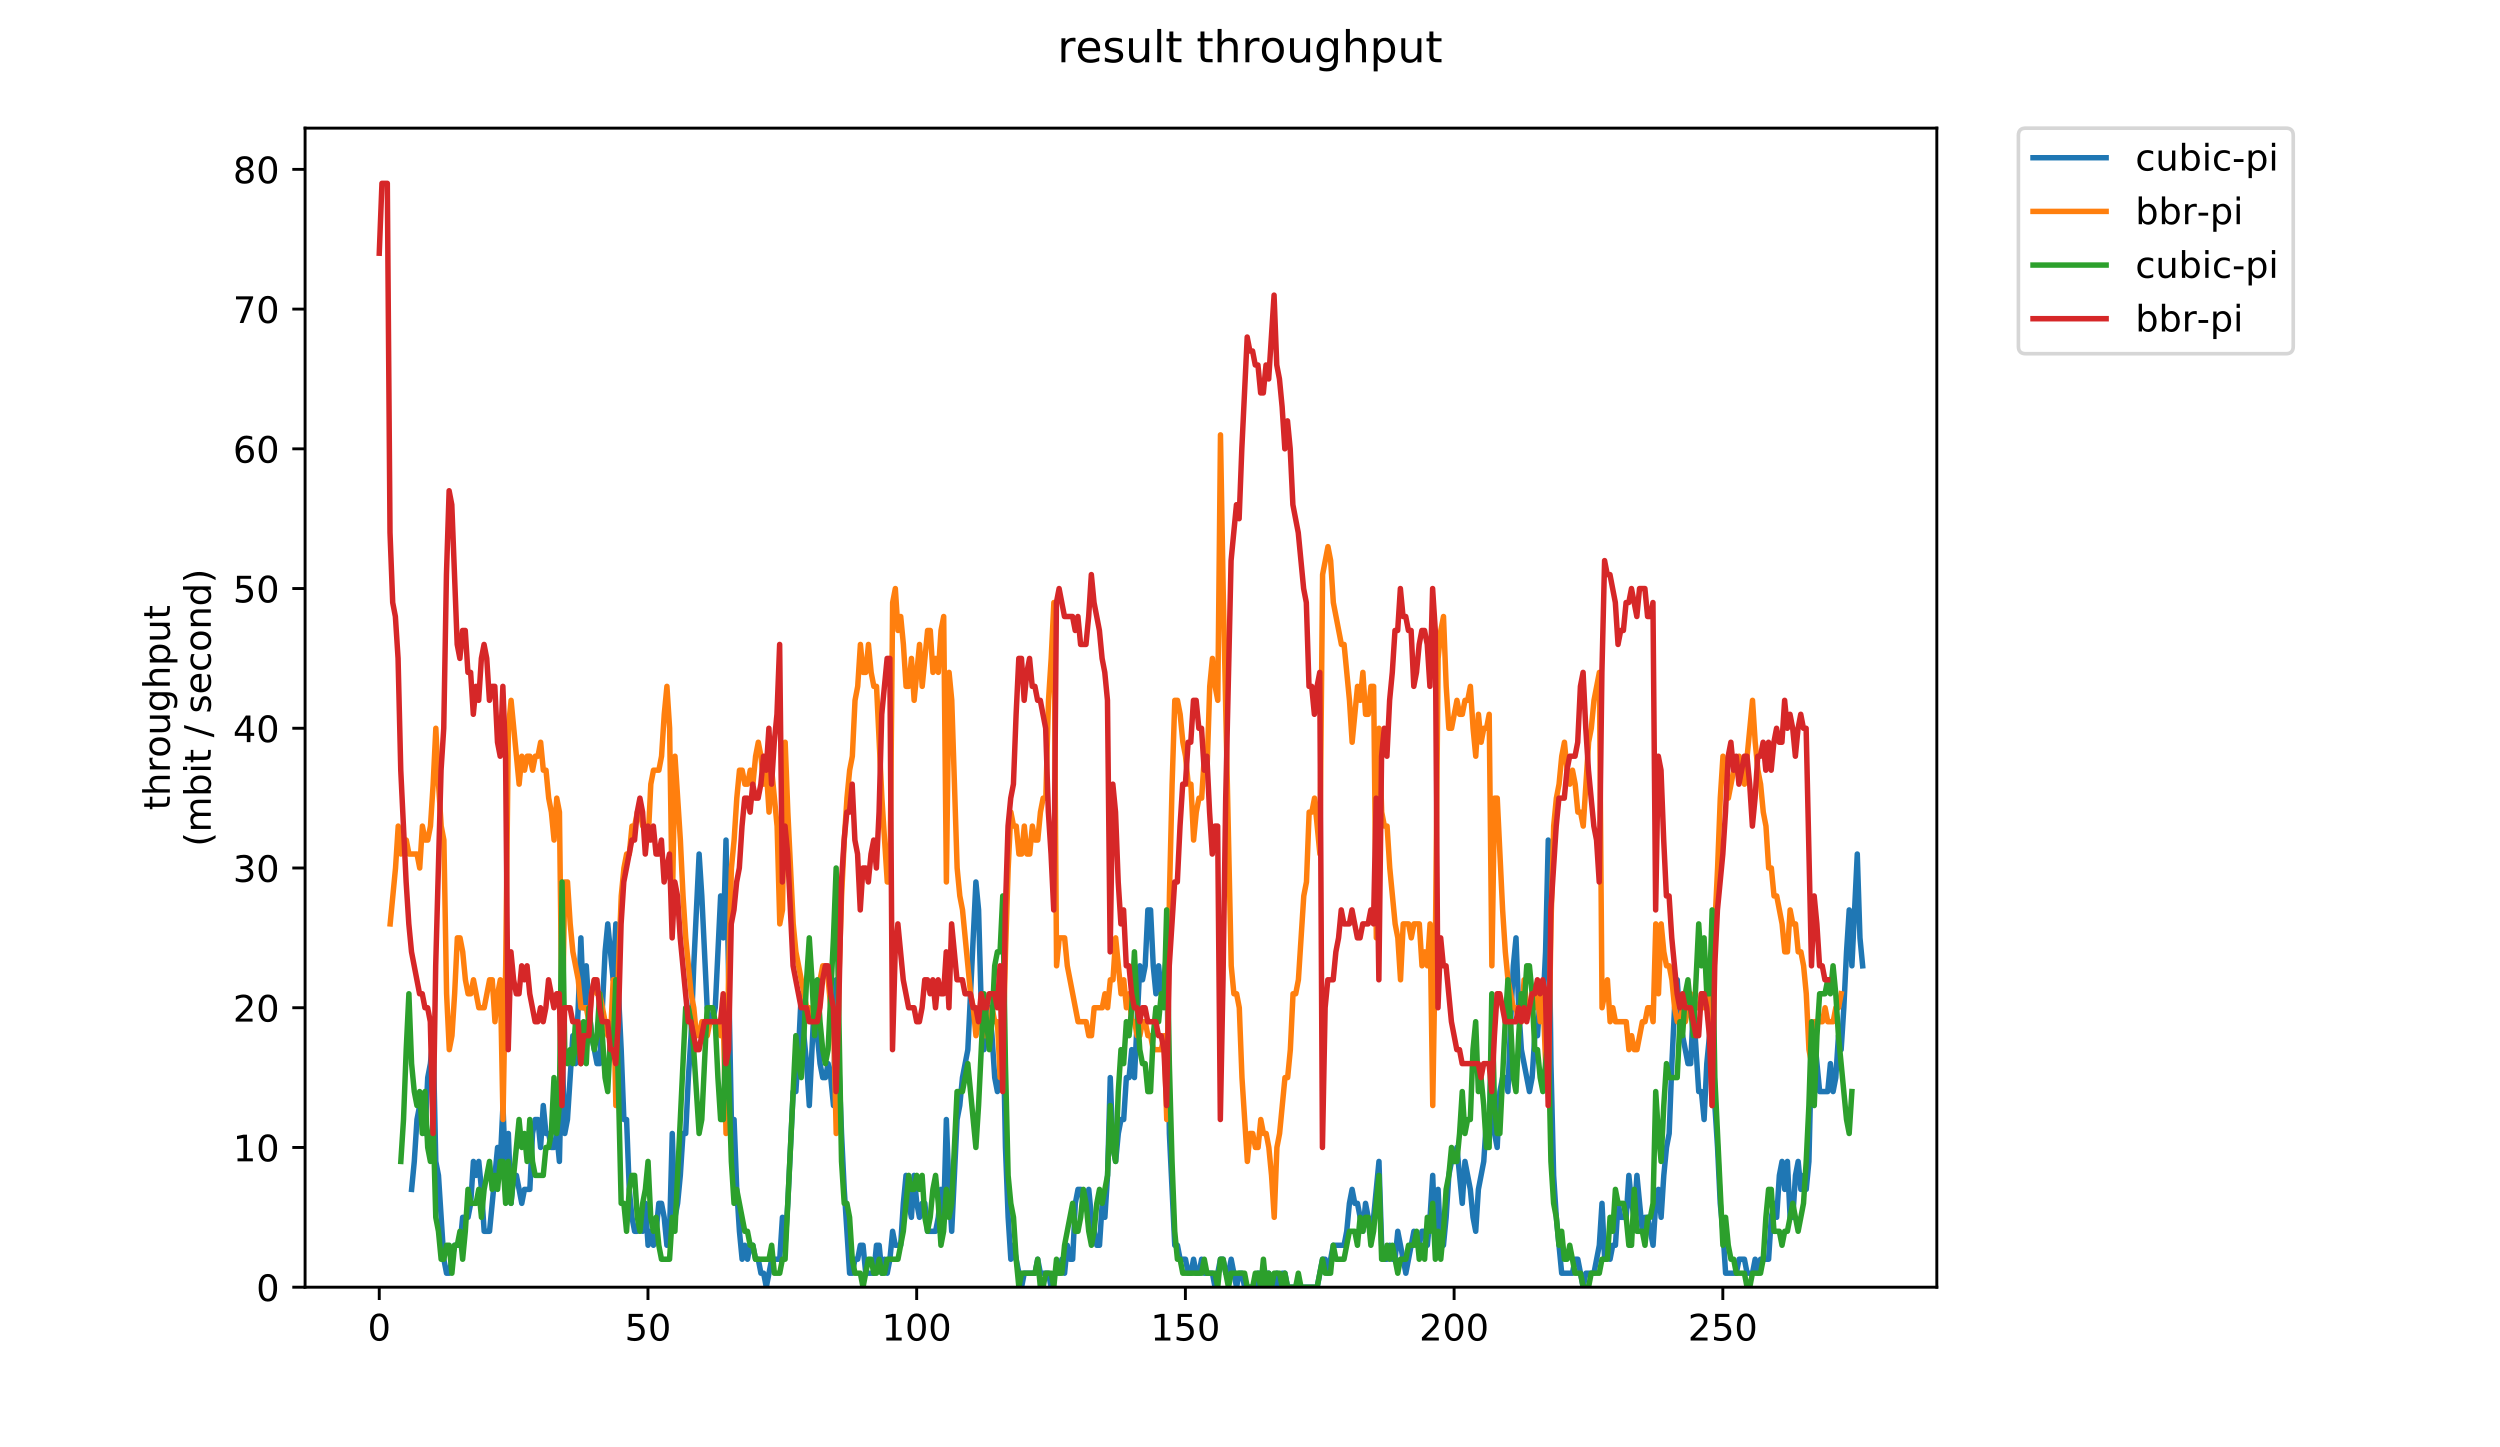 <?xml version="1.0" encoding="utf-8" standalone="no"?>
<!DOCTYPE svg PUBLIC "-//W3C//DTD SVG 1.1//EN"
  "http://www.w3.org/Graphics/SVG/1.1/DTD/svg11.dtd">
<!-- Created with matplotlib (https://matplotlib.org/) -->
<svg height="396pt" version="1.1" viewBox="0 0 684 396" width="684pt" xmlns="http://www.w3.org/2000/svg" xmlns:xlink="http://www.w3.org/1999/xlink">
 <defs>
  <style type="text/css">
*{stroke-linecap:butt;stroke-linejoin:round;}
  </style>
 </defs>
 <g id="figure_1">
  <g id="patch_1">
   <path d="M 0 396 
L 684 396 
L 684 0 
L 0 0 
z
" style="fill:#ffffff;"/>
  </g>
  <g id="axes_1">
   <g id="patch_2">
    <path d="M 83.472 352.174 
L 529.913 352.174 
L 529.913 35.062 
L 83.472 35.062 
z
" style="fill:#ffffff;"/>
   </g>
   <g id="matplotlib.axis_1">
    <g id="xtick_1">
     <g id="line2d_1">
      <defs>
       <path d="M 0 0 
L 0 3.5 
" id="m1fc7daa4f4" style="stroke:#000000;stroke-width:0.8;"/>
      </defs>
      <g>
       <use style="stroke:#000000;stroke-width:0.8;" x="103.765" xlink:href="#m1fc7daa4f4" y="352.174"/>
      </g>
     </g>
     <g id="text_1">
      <!-- 0 -->
      <defs>
       <path d="M 31.781 66.406 
Q 24.172 66.406 20.328 58.906 
Q 16.5 51.422 16.5 36.375 
Q 16.5 21.391 20.328 13.891 
Q 24.172 6.391 31.781 6.391 
Q 39.453 6.391 43.281 13.891 
Q 47.125 21.391 47.125 36.375 
Q 47.125 51.422 43.281 58.906 
Q 39.453 66.406 31.781 66.406 
z
M 31.781 74.219 
Q 44.047 74.219 50.516 64.516 
Q 56.984 54.828 56.984 36.375 
Q 56.984 17.969 50.516 8.266 
Q 44.047 -1.422 31.781 -1.422 
Q 19.531 -1.422 13.062 8.266 
Q 6.594 17.969 6.594 36.375 
Q 6.594 54.828 13.062 64.516 
Q 19.531 74.219 31.781 74.219 
z
" id="DejaVuSans-48"/>
      </defs>
      <g transform="translate(100.584 366.773)scale(0.1 -0.1)">
       <use xlink:href="#DejaVuSans-48"/>
      </g>
     </g>
    </g>
    <g id="xtick_2">
     <g id="line2d_2">
      <g>
       <use style="stroke:#000000;stroke-width:0.8;" x="177.285" xlink:href="#m1fc7daa4f4" y="352.174"/>
      </g>
     </g>
     <g id="text_2">
      <!-- 50 -->
      <defs>
       <path d="M 10.797 72.906 
L 49.516 72.906 
L 49.516 64.594 
L 19.828 64.594 
L 19.828 46.734 
Q 21.969 47.469 24.109 47.828 
Q 26.266 48.188 28.422 48.188 
Q 40.625 48.188 47.75 41.5 
Q 54.891 34.812 54.891 23.391 
Q 54.891 11.625 47.562 5.094 
Q 40.234 -1.422 26.906 -1.422 
Q 22.312 -1.422 17.547 -0.641 
Q 12.797 0.141 7.719 1.703 
L 7.719 11.625 
Q 12.109 9.234 16.797 8.062 
Q 21.484 6.891 26.703 6.891 
Q 35.156 6.891 40.078 11.328 
Q 45.016 15.766 45.016 23.391 
Q 45.016 31 40.078 35.438 
Q 35.156 39.891 26.703 39.891 
Q 22.75 39.891 18.812 39.016 
Q 14.891 38.141 10.797 36.281 
z
" id="DejaVuSans-53"/>
      </defs>
      <g transform="translate(170.922 366.773)scale(0.1 -0.1)">
       <use xlink:href="#DejaVuSans-53"/>
       <use x="63.623" xlink:href="#DejaVuSans-48"/>
      </g>
     </g>
    </g>
    <g id="xtick_3">
     <g id="line2d_3">
      <g>
       <use style="stroke:#000000;stroke-width:0.8;" x="250.804" xlink:href="#m1fc7daa4f4" y="352.174"/>
      </g>
     </g>
     <g id="text_3">
      <!-- 100 -->
      <defs>
       <path d="M 12.406 8.297 
L 28.516 8.297 
L 28.516 63.922 
L 10.984 60.406 
L 10.984 69.391 
L 28.422 72.906 
L 38.281 72.906 
L 38.281 8.297 
L 54.391 8.297 
L 54.391 0 
L 12.406 0 
z
" id="DejaVuSans-49"/>
      </defs>
      <g transform="translate(241.261 366.773)scale(0.1 -0.1)">
       <use xlink:href="#DejaVuSans-49"/>
       <use x="63.623" xlink:href="#DejaVuSans-48"/>
       <use x="127.246" xlink:href="#DejaVuSans-48"/>
      </g>
     </g>
    </g>
    <g id="xtick_4">
     <g id="line2d_4">
      <g>
       <use style="stroke:#000000;stroke-width:0.8;" x="324.324" xlink:href="#m1fc7daa4f4" y="352.174"/>
      </g>
     </g>
     <g id="text_4">
      <!-- 150 -->
      <g transform="translate(314.78 366.773)scale(0.1 -0.1)">
       <use xlink:href="#DejaVuSans-49"/>
       <use x="63.623" xlink:href="#DejaVuSans-53"/>
       <use x="127.246" xlink:href="#DejaVuSans-48"/>
      </g>
     </g>
    </g>
    <g id="xtick_5">
     <g id="line2d_5">
      <g>
       <use style="stroke:#000000;stroke-width:0.8;" x="397.844" xlink:href="#m1fc7daa4f4" y="352.174"/>
      </g>
     </g>
     <g id="text_5">
      <!-- 200 -->
      <defs>
       <path d="M 19.188 8.297 
L 53.609 8.297 
L 53.609 0 
L 7.328 0 
L 7.328 8.297 
Q 12.938 14.109 22.625 23.891 
Q 32.328 33.688 34.812 36.531 
Q 39.547 41.844 41.422 45.531 
Q 43.312 49.219 43.312 52.781 
Q 43.312 58.594 39.234 62.25 
Q 35.156 65.922 28.609 65.922 
Q 23.969 65.922 18.812 64.312 
Q 13.672 62.703 7.812 59.422 
L 7.812 69.391 
Q 13.766 71.781 18.938 73 
Q 24.125 74.219 28.422 74.219 
Q 39.75 74.219 46.484 68.547 
Q 53.219 62.891 53.219 53.422 
Q 53.219 48.922 51.531 44.891 
Q 49.859 40.875 45.406 35.406 
Q 44.188 33.984 37.641 27.219 
Q 31.109 20.453 19.188 8.297 
z
" id="DejaVuSans-50"/>
      </defs>
      <g transform="translate(388.3 366.773)scale(0.1 -0.1)">
       <use xlink:href="#DejaVuSans-50"/>
       <use x="63.623" xlink:href="#DejaVuSans-48"/>
       <use x="127.246" xlink:href="#DejaVuSans-48"/>
      </g>
     </g>
    </g>
    <g id="xtick_6">
     <g id="line2d_6">
      <g>
       <use style="stroke:#000000;stroke-width:0.8;" x="471.364" xlink:href="#m1fc7daa4f4" y="352.174"/>
      </g>
     </g>
     <g id="text_6">
      <!-- 250 -->
      <g transform="translate(461.82 366.773)scale(0.1 -0.1)">
       <use xlink:href="#DejaVuSans-50"/>
       <use x="63.623" xlink:href="#DejaVuSans-53"/>
       <use x="127.246" xlink:href="#DejaVuSans-48"/>
      </g>
     </g>
    </g>
   </g>
   <g id="matplotlib.axis_2">
    <g id="ytick_1">
     <g id="line2d_7">
      <defs>
       <path d="M 0 0 
L -3.5 0 
" id="m55f1234f72" style="stroke:#000000;stroke-width:0.8;"/>
      </defs>
      <g>
       <use style="stroke:#000000;stroke-width:0.8;" x="83.472" xlink:href="#m55f1234f72" y="352.174"/>
      </g>
     </g>
     <g id="text_7">
      <!-- 0 -->
      <g transform="translate(70.11 355.973)scale(0.1 -0.1)">
       <use xlink:href="#DejaVuSans-48"/>
      </g>
     </g>
    </g>
    <g id="ytick_2">
     <g id="line2d_8">
      <g>
       <use style="stroke:#000000;stroke-width:0.8;" x="83.472" xlink:href="#m55f1234f72" y="313.945"/>
      </g>
     </g>
     <g id="text_8">
      <!-- 10 -->
      <g transform="translate(63.747 317.744)scale(0.1 -0.1)">
       <use xlink:href="#DejaVuSans-49"/>
       <use x="63.623" xlink:href="#DejaVuSans-48"/>
      </g>
     </g>
    </g>
    <g id="ytick_3">
     <g id="line2d_9">
      <g>
       <use style="stroke:#000000;stroke-width:0.8;" x="83.472" xlink:href="#m55f1234f72" y="275.716"/>
      </g>
     </g>
     <g id="text_9">
      <!-- 20 -->
      <g transform="translate(63.747 279.515)scale(0.1 -0.1)">
       <use xlink:href="#DejaVuSans-50"/>
       <use x="63.623" xlink:href="#DejaVuSans-48"/>
      </g>
     </g>
    </g>
    <g id="ytick_4">
     <g id="line2d_10">
      <g>
       <use style="stroke:#000000;stroke-width:0.8;" x="83.472" xlink:href="#m55f1234f72" y="237.486"/>
      </g>
     </g>
     <g id="text_10">
      <!-- 30 -->
      <defs>
       <path d="M 40.578 39.312 
Q 47.656 37.797 51.625 33 
Q 55.609 28.219 55.609 21.188 
Q 55.609 10.406 48.188 4.484 
Q 40.766 -1.422 27.094 -1.422 
Q 22.516 -1.422 17.656 -0.516 
Q 12.797 0.391 7.625 2.203 
L 7.625 11.719 
Q 11.719 9.328 16.594 8.109 
Q 21.484 6.891 26.812 6.891 
Q 36.078 6.891 40.938 10.547 
Q 45.797 14.203 45.797 21.188 
Q 45.797 27.641 41.281 31.266 
Q 36.766 34.906 28.719 34.906 
L 20.219 34.906 
L 20.219 43.016 
L 29.109 43.016 
Q 36.375 43.016 40.234 45.922 
Q 44.094 48.828 44.094 54.297 
Q 44.094 59.906 40.109 62.906 
Q 36.141 65.922 28.719 65.922 
Q 24.656 65.922 20.016 65.031 
Q 15.375 64.156 9.812 62.312 
L 9.812 71.094 
Q 15.438 72.656 20.344 73.438 
Q 25.25 74.219 29.594 74.219 
Q 40.828 74.219 47.359 69.109 
Q 53.906 64.016 53.906 55.328 
Q 53.906 49.266 50.438 45.094 
Q 46.969 40.922 40.578 39.312 
z
" id="DejaVuSans-51"/>
      </defs>
      <g transform="translate(63.747 241.286)scale(0.1 -0.1)">
       <use xlink:href="#DejaVuSans-51"/>
       <use x="63.623" xlink:href="#DejaVuSans-48"/>
      </g>
     </g>
    </g>
    <g id="ytick_5">
     <g id="line2d_11">
      <g>
       <use style="stroke:#000000;stroke-width:0.8;" x="83.472" xlink:href="#m55f1234f72" y="199.257"/>
      </g>
     </g>
     <g id="text_11">
      <!-- 40 -->
      <defs>
       <path d="M 37.797 64.312 
L 12.891 25.391 
L 37.797 25.391 
z
M 35.203 72.906 
L 47.609 72.906 
L 47.609 25.391 
L 58.016 25.391 
L 58.016 17.188 
L 47.609 17.188 
L 47.609 0 
L 37.797 0 
L 37.797 17.188 
L 4.891 17.188 
L 4.891 26.703 
z
" id="DejaVuSans-52"/>
      </defs>
      <g transform="translate(63.747 203.056)scale(0.1 -0.1)">
       <use xlink:href="#DejaVuSans-52"/>
       <use x="63.623" xlink:href="#DejaVuSans-48"/>
      </g>
     </g>
    </g>
    <g id="ytick_6">
     <g id="line2d_12">
      <g>
       <use style="stroke:#000000;stroke-width:0.8;" x="83.472" xlink:href="#m55f1234f72" y="161.028"/>
      </g>
     </g>
     <g id="text_12">
      <!-- 50 -->
      <g transform="translate(63.747 164.827)scale(0.1 -0.1)">
       <use xlink:href="#DejaVuSans-53"/>
       <use x="63.623" xlink:href="#DejaVuSans-48"/>
      </g>
     </g>
    </g>
    <g id="ytick_7">
     <g id="line2d_13">
      <g>
       <use style="stroke:#000000;stroke-width:0.8;" x="83.472" xlink:href="#m55f1234f72" y="122.799"/>
      </g>
     </g>
     <g id="text_13">
      <!-- 60 -->
      <defs>
       <path d="M 33.016 40.375 
Q 26.375 40.375 22.484 35.828 
Q 18.609 31.297 18.609 23.391 
Q 18.609 15.531 22.484 10.953 
Q 26.375 6.391 33.016 6.391 
Q 39.656 6.391 43.531 10.953 
Q 47.406 15.531 47.406 23.391 
Q 47.406 31.297 43.531 35.828 
Q 39.656 40.375 33.016 40.375 
z
M 52.594 71.297 
L 52.594 62.312 
Q 48.875 64.062 45.094 64.984 
Q 41.312 65.922 37.594 65.922 
Q 27.828 65.922 22.672 59.328 
Q 17.531 52.734 16.797 39.406 
Q 19.672 43.656 24.016 45.922 
Q 28.375 48.188 33.594 48.188 
Q 44.578 48.188 50.953 41.516 
Q 57.328 34.859 57.328 23.391 
Q 57.328 12.156 50.688 5.359 
Q 44.047 -1.422 33.016 -1.422 
Q 20.359 -1.422 13.672 8.266 
Q 6.984 17.969 6.984 36.375 
Q 6.984 53.656 15.188 63.938 
Q 23.391 74.219 37.203 74.219 
Q 40.922 74.219 44.703 73.484 
Q 48.484 72.75 52.594 71.297 
z
" id="DejaVuSans-54"/>
      </defs>
      <g transform="translate(63.747 126.598)scale(0.1 -0.1)">
       <use xlink:href="#DejaVuSans-54"/>
       <use x="63.623" xlink:href="#DejaVuSans-48"/>
      </g>
     </g>
    </g>
    <g id="ytick_8">
     <g id="line2d_14">
      <g>
       <use style="stroke:#000000;stroke-width:0.8;" x="83.472" xlink:href="#m55f1234f72" y="84.569"/>
      </g>
     </g>
     <g id="text_14">
      <!-- 70 -->
      <defs>
       <path d="M 8.203 72.906 
L 55.078 72.906 
L 55.078 68.703 
L 28.609 0 
L 18.312 0 
L 43.219 64.594 
L 8.203 64.594 
z
" id="DejaVuSans-55"/>
      </defs>
      <g transform="translate(63.747 88.369)scale(0.1 -0.1)">
       <use xlink:href="#DejaVuSans-55"/>
       <use x="63.623" xlink:href="#DejaVuSans-48"/>
      </g>
     </g>
    </g>
    <g id="ytick_9">
     <g id="line2d_15">
      <g>
       <use style="stroke:#000000;stroke-width:0.8;" x="83.472" xlink:href="#m55f1234f72" y="46.34"/>
      </g>
     </g>
     <g id="text_15">
      <!-- 80 -->
      <defs>
       <path d="M 31.781 34.625 
Q 24.75 34.625 20.719 30.859 
Q 16.703 27.094 16.703 20.516 
Q 16.703 13.922 20.719 10.156 
Q 24.75 6.391 31.781 6.391 
Q 38.812 6.391 42.859 10.172 
Q 46.922 13.969 46.922 20.516 
Q 46.922 27.094 42.891 30.859 
Q 38.875 34.625 31.781 34.625 
z
M 21.922 38.812 
Q 15.578 40.375 12.031 44.719 
Q 8.5 49.078 8.5 55.328 
Q 8.5 64.062 14.719 69.141 
Q 20.953 74.219 31.781 74.219 
Q 42.672 74.219 48.875 69.141 
Q 55.078 64.062 55.078 55.328 
Q 55.078 49.078 51.531 44.719 
Q 48 40.375 41.703 38.812 
Q 48.828 37.156 52.797 32.312 
Q 56.781 27.484 56.781 20.516 
Q 56.781 9.906 50.312 4.234 
Q 43.844 -1.422 31.781 -1.422 
Q 19.734 -1.422 13.25 4.234 
Q 6.781 9.906 6.781 20.516 
Q 6.781 27.484 10.781 32.312 
Q 14.797 37.156 21.922 38.812 
z
M 18.312 54.391 
Q 18.312 48.734 21.844 45.562 
Q 25.391 42.391 31.781 42.391 
Q 38.141 42.391 41.719 45.562 
Q 45.312 48.734 45.312 54.391 
Q 45.312 60.062 41.719 63.234 
Q 38.141 66.406 31.781 66.406 
Q 25.391 66.406 21.844 63.234 
Q 18.312 60.062 18.312 54.391 
z
" id="DejaVuSans-56"/>
      </defs>
      <g transform="translate(63.747 50.139)scale(0.1 -0.1)">
       <use xlink:href="#DejaVuSans-56"/>
       <use x="63.623" xlink:href="#DejaVuSans-48"/>
      </g>
     </g>
    </g>
    <g id="text_16">
     <!-- throughput -->
     <defs>
      <path d="M 18.312 70.219 
L 18.312 54.688 
L 36.812 54.688 
L 36.812 47.703 
L 18.312 47.703 
L 18.312 18.016 
Q 18.312 11.328 20.141 9.422 
Q 21.969 7.516 27.594 7.516 
L 36.812 7.516 
L 36.812 0 
L 27.594 0 
Q 17.188 0 13.234 3.875 
Q 9.281 7.766 9.281 18.016 
L 9.281 47.703 
L 2.688 47.703 
L 2.688 54.688 
L 9.281 54.688 
L 9.281 70.219 
z
" id="DejaVuSans-116"/>
      <path d="M 54.891 33.016 
L 54.891 0 
L 45.906 0 
L 45.906 32.719 
Q 45.906 40.484 42.875 44.328 
Q 39.844 48.188 33.797 48.188 
Q 26.516 48.188 22.312 43.547 
Q 18.109 38.922 18.109 30.906 
L 18.109 0 
L 9.078 0 
L 9.078 75.984 
L 18.109 75.984 
L 18.109 46.188 
Q 21.344 51.125 25.703 53.562 
Q 30.078 56 35.797 56 
Q 45.219 56 50.047 50.172 
Q 54.891 44.344 54.891 33.016 
z
" id="DejaVuSans-104"/>
      <path d="M 41.109 46.297 
Q 39.594 47.172 37.812 47.578 
Q 36.031 48 33.891 48 
Q 26.266 48 22.188 43.047 
Q 18.109 38.094 18.109 28.812 
L 18.109 0 
L 9.078 0 
L 9.078 54.688 
L 18.109 54.688 
L 18.109 46.188 
Q 20.953 51.172 25.484 53.578 
Q 30.031 56 36.531 56 
Q 37.453 56 38.578 55.875 
Q 39.703 55.766 41.062 55.516 
z
" id="DejaVuSans-114"/>
      <path d="M 30.609 48.391 
Q 23.391 48.391 19.188 42.75 
Q 14.984 37.109 14.984 27.297 
Q 14.984 17.484 19.156 11.844 
Q 23.344 6.203 30.609 6.203 
Q 37.797 6.203 41.984 11.859 
Q 46.188 17.531 46.188 27.297 
Q 46.188 37.016 41.984 42.703 
Q 37.797 48.391 30.609 48.391 
z
M 30.609 56 
Q 42.328 56 49.016 48.375 
Q 55.719 40.766 55.719 27.297 
Q 55.719 13.875 49.016 6.219 
Q 42.328 -1.422 30.609 -1.422 
Q 18.844 -1.422 12.172 6.219 
Q 5.516 13.875 5.516 27.297 
Q 5.516 40.766 12.172 48.375 
Q 18.844 56 30.609 56 
z
" id="DejaVuSans-111"/>
      <path d="M 8.5 21.578 
L 8.5 54.688 
L 17.484 54.688 
L 17.484 21.922 
Q 17.484 14.156 20.5 10.266 
Q 23.531 6.391 29.594 6.391 
Q 36.859 6.391 41.078 11.031 
Q 45.312 15.672 45.312 23.688 
L 45.312 54.688 
L 54.297 54.688 
L 54.297 0 
L 45.312 0 
L 45.312 8.406 
Q 42.047 3.422 37.719 1 
Q 33.406 -1.422 27.688 -1.422 
Q 18.266 -1.422 13.375 4.438 
Q 8.5 10.297 8.5 21.578 
z
M 31.109 56 
z
" id="DejaVuSans-117"/>
      <path d="M 45.406 27.984 
Q 45.406 37.75 41.375 43.109 
Q 37.359 48.484 30.078 48.484 
Q 22.859 48.484 18.828 43.109 
Q 14.797 37.75 14.797 27.984 
Q 14.797 18.266 18.828 12.891 
Q 22.859 7.516 30.078 7.516 
Q 37.359 7.516 41.375 12.891 
Q 45.406 18.266 45.406 27.984 
z
M 54.391 6.781 
Q 54.391 -7.172 48.188 -13.984 
Q 42 -20.797 29.203 -20.797 
Q 24.469 -20.797 20.266 -20.094 
Q 16.062 -19.391 12.109 -17.922 
L 12.109 -9.188 
Q 16.062 -11.328 19.922 -12.344 
Q 23.781 -13.375 27.781 -13.375 
Q 36.625 -13.375 41.016 -8.766 
Q 45.406 -4.156 45.406 5.172 
L 45.406 9.625 
Q 42.625 4.781 38.281 2.391 
Q 33.938 0 27.875 0 
Q 17.828 0 11.672 7.656 
Q 5.516 15.328 5.516 27.984 
Q 5.516 40.672 11.672 48.328 
Q 17.828 56 27.875 56 
Q 33.938 56 38.281 53.609 
Q 42.625 51.219 45.406 46.391 
L 45.406 54.688 
L 54.391 54.688 
z
" id="DejaVuSans-103"/>
      <path d="M 18.109 8.203 
L 18.109 -20.797 
L 9.078 -20.797 
L 9.078 54.688 
L 18.109 54.688 
L 18.109 46.391 
Q 20.953 51.266 25.266 53.625 
Q 29.594 56 35.594 56 
Q 45.562 56 51.781 48.094 
Q 58.016 40.188 58.016 27.297 
Q 58.016 14.406 51.781 6.484 
Q 45.562 -1.422 35.594 -1.422 
Q 29.594 -1.422 25.266 0.953 
Q 20.953 3.328 18.109 8.203 
z
M 48.688 27.297 
Q 48.688 37.203 44.609 42.844 
Q 40.531 48.484 33.406 48.484 
Q 26.266 48.484 22.188 42.844 
Q 18.109 37.203 18.109 27.297 
Q 18.109 17.391 22.188 11.75 
Q 26.266 6.109 33.406 6.109 
Q 40.531 6.109 44.609 11.75 
Q 48.688 17.391 48.688 27.297 
z
" id="DejaVuSans-112"/>
     </defs>
     <g transform="translate(46.47 221.675)rotate(-90)scale(0.1 -0.1)">
      <use xlink:href="#DejaVuSans-116"/>
      <use x="39.209" xlink:href="#DejaVuSans-104"/>
      <use x="102.588" xlink:href="#DejaVuSans-114"/>
      <use x="143.67" xlink:href="#DejaVuSans-111"/>
      <use x="204.852" xlink:href="#DejaVuSans-117"/>
      <use x="268.23" xlink:href="#DejaVuSans-103"/>
      <use x="331.707" xlink:href="#DejaVuSans-104"/>
      <use x="395.086" xlink:href="#DejaVuSans-112"/>
      <use x="458.562" xlink:href="#DejaVuSans-117"/>
      <use x="521.941" xlink:href="#DejaVuSans-116"/>
     </g>
     <!-- (mbit / second) -->
     <defs>
      <path d="M 31 75.875 
Q 24.469 64.656 21.281 53.656 
Q 18.109 42.672 18.109 31.391 
Q 18.109 20.125 21.312 9.062 
Q 24.516 -2 31 -13.188 
L 23.188 -13.188 
Q 15.875 -1.703 12.234 9.375 
Q 8.594 20.453 8.594 31.391 
Q 8.594 42.281 12.203 53.312 
Q 15.828 64.359 23.188 75.875 
z
" id="DejaVuSans-40"/>
      <path d="M 52 44.188 
Q 55.375 50.25 60.062 53.125 
Q 64.75 56 71.094 56 
Q 79.641 56 84.281 50.016 
Q 88.922 44.047 88.922 33.016 
L 88.922 0 
L 79.891 0 
L 79.891 32.719 
Q 79.891 40.578 77.094 44.375 
Q 74.312 48.188 68.609 48.188 
Q 61.625 48.188 57.562 43.547 
Q 53.516 38.922 53.516 30.906 
L 53.516 0 
L 44.484 0 
L 44.484 32.719 
Q 44.484 40.625 41.703 44.406 
Q 38.922 48.188 33.109 48.188 
Q 26.219 48.188 22.156 43.531 
Q 18.109 38.875 18.109 30.906 
L 18.109 0 
L 9.078 0 
L 9.078 54.688 
L 18.109 54.688 
L 18.109 46.188 
Q 21.188 51.219 25.484 53.609 
Q 29.781 56 35.688 56 
Q 41.656 56 45.828 52.969 
Q 50 49.953 52 44.188 
z
" id="DejaVuSans-109"/>
      <path d="M 48.688 27.297 
Q 48.688 37.203 44.609 42.844 
Q 40.531 48.484 33.406 48.484 
Q 26.266 48.484 22.188 42.844 
Q 18.109 37.203 18.109 27.297 
Q 18.109 17.391 22.188 11.75 
Q 26.266 6.109 33.406 6.109 
Q 40.531 6.109 44.609 11.75 
Q 48.688 17.391 48.688 27.297 
z
M 18.109 46.391 
Q 20.953 51.266 25.266 53.625 
Q 29.594 56 35.594 56 
Q 45.562 56 51.781 48.094 
Q 58.016 40.188 58.016 27.297 
Q 58.016 14.406 51.781 6.484 
Q 45.562 -1.422 35.594 -1.422 
Q 29.594 -1.422 25.266 0.953 
Q 20.953 3.328 18.109 8.203 
L 18.109 0 
L 9.078 0 
L 9.078 75.984 
L 18.109 75.984 
z
" id="DejaVuSans-98"/>
      <path d="M 9.422 54.688 
L 18.406 54.688 
L 18.406 0 
L 9.422 0 
z
M 9.422 75.984 
L 18.406 75.984 
L 18.406 64.594 
L 9.422 64.594 
z
" id="DejaVuSans-105"/>
      <path id="DejaVuSans-32"/>
      <path d="M 25.391 72.906 
L 33.688 72.906 
L 8.297 -9.281 
L 0 -9.281 
z
" id="DejaVuSans-47"/>
      <path d="M 44.281 53.078 
L 44.281 44.578 
Q 40.484 46.531 36.375 47.5 
Q 32.281 48.484 27.875 48.484 
Q 21.188 48.484 17.844 46.438 
Q 14.5 44.391 14.5 40.281 
Q 14.5 37.156 16.891 35.375 
Q 19.281 33.594 26.516 31.984 
L 29.594 31.297 
Q 39.156 29.25 43.188 25.516 
Q 47.219 21.781 47.219 15.094 
Q 47.219 7.469 41.188 3.016 
Q 35.156 -1.422 24.609 -1.422 
Q 20.219 -1.422 15.453 -0.562 
Q 10.688 0.297 5.422 2 
L 5.422 11.281 
Q 10.406 8.688 15.234 7.391 
Q 20.062 6.109 24.812 6.109 
Q 31.156 6.109 34.562 8.281 
Q 37.984 10.453 37.984 14.406 
Q 37.984 18.062 35.516 20.016 
Q 33.062 21.969 24.703 23.781 
L 21.578 24.516 
Q 13.234 26.266 9.516 29.906 
Q 5.812 33.547 5.812 39.891 
Q 5.812 47.609 11.281 51.797 
Q 16.75 56 26.812 56 
Q 31.781 56 36.172 55.266 
Q 40.578 54.547 44.281 53.078 
z
" id="DejaVuSans-115"/>
      <path d="M 56.203 29.594 
L 56.203 25.203 
L 14.891 25.203 
Q 15.484 15.922 20.484 11.062 
Q 25.484 6.203 34.422 6.203 
Q 39.594 6.203 44.453 7.469 
Q 49.312 8.734 54.109 11.281 
L 54.109 2.781 
Q 49.266 0.734 44.188 -0.344 
Q 39.109 -1.422 33.891 -1.422 
Q 20.797 -1.422 13.156 6.188 
Q 5.516 13.812 5.516 26.812 
Q 5.516 40.234 12.766 48.109 
Q 20.016 56 32.328 56 
Q 43.359 56 49.781 48.891 
Q 56.203 41.797 56.203 29.594 
z
M 47.219 32.234 
Q 47.125 39.594 43.094 43.984 
Q 39.062 48.391 32.422 48.391 
Q 24.906 48.391 20.391 44.141 
Q 15.875 39.891 15.188 32.172 
z
" id="DejaVuSans-101"/>
      <path d="M 48.781 52.594 
L 48.781 44.188 
Q 44.969 46.297 41.141 47.344 
Q 37.312 48.391 33.406 48.391 
Q 24.656 48.391 19.812 42.844 
Q 14.984 37.312 14.984 27.297 
Q 14.984 17.281 19.812 11.734 
Q 24.656 6.203 33.406 6.203 
Q 37.312 6.203 41.141 7.25 
Q 44.969 8.297 48.781 10.406 
L 48.781 2.094 
Q 45.016 0.344 40.984 -0.531 
Q 36.969 -1.422 32.422 -1.422 
Q 20.062 -1.422 12.781 6.344 
Q 5.516 14.109 5.516 27.297 
Q 5.516 40.672 12.859 48.328 
Q 20.219 56 33.016 56 
Q 37.156 56 41.109 55.141 
Q 45.062 54.297 48.781 52.594 
z
" id="DejaVuSans-99"/>
      <path d="M 54.891 33.016 
L 54.891 0 
L 45.906 0 
L 45.906 32.719 
Q 45.906 40.484 42.875 44.328 
Q 39.844 48.188 33.797 48.188 
Q 26.516 48.188 22.312 43.547 
Q 18.109 38.922 18.109 30.906 
L 18.109 0 
L 9.078 0 
L 9.078 54.688 
L 18.109 54.688 
L 18.109 46.188 
Q 21.344 51.125 25.703 53.562 
Q 30.078 56 35.797 56 
Q 45.219 56 50.047 50.172 
Q 54.891 44.344 54.891 33.016 
z
" id="DejaVuSans-110"/>
      <path d="M 45.406 46.391 
L 45.406 75.984 
L 54.391 75.984 
L 54.391 0 
L 45.406 0 
L 45.406 8.203 
Q 42.578 3.328 38.25 0.953 
Q 33.938 -1.422 27.875 -1.422 
Q 17.969 -1.422 11.734 6.484 
Q 5.516 14.406 5.516 27.297 
Q 5.516 40.188 11.734 48.094 
Q 17.969 56 27.875 56 
Q 33.938 56 38.25 53.625 
Q 42.578 51.266 45.406 46.391 
z
M 14.797 27.297 
Q 14.797 17.391 18.875 11.75 
Q 22.953 6.109 30.078 6.109 
Q 37.203 6.109 41.297 11.75 
Q 45.406 17.391 45.406 27.297 
Q 45.406 37.203 41.297 42.844 
Q 37.203 48.484 30.078 48.484 
Q 22.953 48.484 18.875 42.844 
Q 14.797 37.203 14.797 27.297 
z
" id="DejaVuSans-100"/>
      <path d="M 8.016 75.875 
L 15.828 75.875 
Q 23.141 64.359 26.781 53.312 
Q 30.422 42.281 30.422 31.391 
Q 30.422 20.453 26.781 9.375 
Q 23.141 -1.703 15.828 -13.188 
L 8.016 -13.188 
Q 14.5 -2 17.703 9.062 
Q 20.906 20.125 20.906 31.391 
Q 20.906 42.672 17.703 53.656 
Q 14.5 64.656 8.016 75.875 
z
" id="DejaVuSans-41"/>
     </defs>
     <g transform="translate(57.668 231.609)rotate(-90)scale(0.1 -0.1)">
      <use xlink:href="#DejaVuSans-40"/>
      <use x="39.014" xlink:href="#DejaVuSans-109"/>
      <use x="136.426" xlink:href="#DejaVuSans-98"/>
      <use x="199.902" xlink:href="#DejaVuSans-105"/>
      <use x="227.686" xlink:href="#DejaVuSans-116"/>
      <use x="266.895" xlink:href="#DejaVuSans-32"/>
      <use x="298.682" xlink:href="#DejaVuSans-47"/>
      <use x="332.373" xlink:href="#DejaVuSans-32"/>
      <use x="364.16" xlink:href="#DejaVuSans-115"/>
      <use x="416.26" xlink:href="#DejaVuSans-101"/>
      <use x="477.783" xlink:href="#DejaVuSans-99"/>
      <use x="532.764" xlink:href="#DejaVuSans-111"/>
      <use x="593.945" xlink:href="#DejaVuSans-110"/>
      <use x="657.324" xlink:href="#DejaVuSans-100"/>
      <use x="720.801" xlink:href="#DejaVuSans-41"/>
     </g>
    </g>
   </g>
   <g id="line2d_16">
    <path clip-path="url(#p263d22bbe2)" d="M 112.614 325.414 
L 113.349 317.768 
L 114.084 306.299 
L 114.82 302.476 
L 116.29 310.122 
L 117.025 294.83 
L 117.76 291.007 
L 118.496 283.362 
L 119.231 317.768 
L 119.966 321.591 
L 121.436 344.528 
L 122.171 348.351 
L 122.907 348.351 
L 124.377 340.705 
L 125.847 340.705 
L 126.583 333.06 
L 128.053 333.06 
L 128.788 329.237 
L 129.523 317.768 
L 130.259 321.591 
L 130.994 317.768 
L 131.729 325.414 
L 132.464 336.882 
L 133.935 336.882 
L 136.14 313.945 
L 136.875 317.768 
L 137.611 302.476 
L 138.346 321.591 
L 139.081 310.122 
L 139.816 329.237 
L 140.551 321.591 
L 141.287 321.591 
L 142.757 329.237 
L 143.492 325.414 
L 144.963 325.414 
L 145.698 310.122 
L 146.433 306.299 
L 147.168 306.299 
L 147.903 313.945 
L 148.639 302.476 
L 149.374 310.122 
L 150.109 310.122 
L 150.844 313.945 
L 151.579 313.945 
L 152.315 310.122 
L 153.05 317.768 
L 153.785 287.184 
L 154.52 310.122 
L 155.255 306.299 
L 156.726 283.362 
L 157.461 291.007 
L 158.196 275.716 
L 158.931 256.601 
L 159.667 275.716 
L 160.402 264.247 
L 161.137 275.716 
L 161.872 283.362 
L 163.343 291.007 
L 164.078 291.007 
L 165.548 260.424 
L 166.283 252.778 
L 167.754 268.07 
L 168.489 252.778 
L 169.224 271.893 
L 169.959 287.184 
L 170.694 306.299 
L 171.43 306.299 
L 172.165 325.414 
L 172.9 333.06 
L 173.635 336.882 
L 174.37 336.882 
L 175.106 333.06 
L 175.841 336.882 
L 176.576 329.237 
L 177.311 340.705 
L 178.046 336.882 
L 178.782 340.705 
L 179.517 336.882 
L 180.252 329.237 
L 180.987 329.237 
L 181.722 333.06 
L 182.458 340.705 
L 183.193 336.882 
L 183.928 310.122 
L 184.663 333.06 
L 185.398 329.237 
L 186.134 321.591 
L 186.869 310.122 
L 187.604 310.122 
L 188.339 294.83 
L 189.074 283.362 
L 189.81 264.247 
L 191.28 233.663 
L 192.015 245.132 
L 193.486 275.716 
L 194.221 279.539 
L 194.956 279.539 
L 195.691 275.716 
L 197.162 245.132 
L 197.897 256.601 
L 198.632 229.841 
L 200.102 306.299 
L 200.838 306.299 
L 201.573 325.414 
L 202.308 336.882 
L 203.043 344.528 
L 203.778 340.705 
L 204.514 344.528 
L 205.249 340.705 
L 205.984 340.705 
L 206.719 344.528 
L 207.454 344.528 
L 208.19 348.351 
L 208.925 348.351 
L 209.66 352.174 
L 211.13 344.528 
L 213.336 344.528 
L 214.071 333.06 
L 214.806 340.705 
L 215.541 329.237 
L 217.012 298.653 
L 217.747 298.653 
L 218.482 287.184 
L 219.217 271.893 
L 219.953 283.362 
L 220.688 291.007 
L 221.423 302.476 
L 222.893 271.893 
L 223.629 283.362 
L 224.364 291.007 
L 225.099 294.83 
L 225.834 294.83 
L 226.569 291.007 
L 227.305 294.83 
L 228.04 302.476 
L 228.775 268.07 
L 229.51 291.007 
L 230.245 310.122 
L 230.981 325.414 
L 232.451 348.351 
L 233.186 348.351 
L 233.921 344.528 
L 234.657 344.528 
L 235.392 340.705 
L 236.127 340.705 
L 236.862 348.351 
L 239.068 348.351 
L 239.803 340.705 
L 240.538 340.705 
L 241.273 348.351 
L 242.009 344.528 
L 242.744 348.351 
L 243.479 344.528 
L 244.214 336.882 
L 244.949 340.705 
L 246.42 340.705 
L 247.155 329.237 
L 247.89 321.591 
L 248.625 329.237 
L 249.361 333.06 
L 250.096 321.591 
L 250.831 329.237 
L 251.566 333.06 
L 252.301 329.237 
L 253.037 329.237 
L 253.772 336.882 
L 255.977 336.882 
L 256.713 333.06 
L 257.448 325.414 
L 258.183 333.06 
L 258.918 306.299 
L 259.653 325.414 
L 260.388 336.882 
L 261.859 306.299 
L 262.594 302.476 
L 263.329 294.83 
L 264.8 287.184 
L 267.005 241.309 
L 267.74 248.955 
L 268.476 275.716 
L 269.211 287.184 
L 269.946 279.539 
L 270.681 275.716 
L 271.416 283.362 
L 272.152 294.83 
L 272.887 298.653 
L 273.622 294.83 
L 274.357 275.716 
L 275.092 313.945 
L 275.828 333.06 
L 276.563 344.528 
L 277.298 340.705 
L 279.504 352.174 
L 280.239 348.351 
L 283.18 348.351 
L 283.915 344.528 
L 284.65 348.351 
L 286.856 348.351 
L 287.591 352.174 
L 288.326 348.351 
L 289.796 348.351 
L 290.532 344.528 
L 291.267 348.351 
L 292.002 340.705 
L 292.737 344.528 
L 293.472 344.528 
L 294.208 329.237 
L 294.943 325.414 
L 295.678 325.414 
L 296.413 329.237 
L 297.148 329.237 
L 297.884 325.414 
L 298.619 333.06 
L 300.089 340.705 
L 300.824 340.705 
L 301.56 329.237 
L 302.295 333.06 
L 303.03 321.591 
L 303.765 294.83 
L 304.5 313.945 
L 305.235 317.768 
L 305.971 310.122 
L 306.706 306.299 
L 307.441 306.299 
L 308.176 294.83 
L 308.911 294.83 
L 309.647 287.184 
L 310.382 294.83 
L 311.852 264.247 
L 312.587 268.07 
L 313.323 264.247 
L 314.058 248.955 
L 314.793 248.955 
L 315.528 264.247 
L 316.263 271.893 
L 316.999 264.247 
L 317.734 271.893 
L 318.469 268.07 
L 319.204 260.424 
L 319.939 310.122 
L 321.41 340.705 
L 322.145 340.705 
L 322.88 344.528 
L 324.351 344.528 
L 325.086 348.351 
L 325.821 348.351 
L 326.556 344.528 
L 327.291 348.351 
L 328.027 348.351 
L 328.762 344.528 
L 329.497 348.351 
L 331.703 348.351 
L 332.438 352.174 
L 333.908 344.528 
L 334.643 344.528 
L 335.379 348.351 
L 336.114 348.351 
L 336.849 344.528 
L 338.319 352.174 
L 339.055 348.351 
L 339.79 348.351 
L 340.525 352.174 
L 343.466 352.174 
L 344.201 348.351 
L 347.142 348.351 
L 347.877 352.174 
L 348.612 352.174 
L 349.347 348.351 
L 350.083 352.174 
L 350.818 348.351 
L 351.553 348.351 
L 352.288 352.174 
L 360.375 352.174 
L 361.846 344.528 
L 362.581 344.528 
L 363.316 348.351 
L 364.786 340.705 
L 367.727 340.705 
L 368.462 336.882 
L 369.198 329.237 
L 369.933 325.414 
L 370.668 329.237 
L 371.403 329.237 
L 372.874 336.882 
L 373.609 329.237 
L 375.079 336.882 
L 375.814 333.06 
L 377.285 317.768 
L 378.02 340.705 
L 378.755 344.528 
L 379.49 344.528 
L 380.226 340.705 
L 380.961 344.528 
L 381.696 344.528 
L 382.431 336.882 
L 384.637 348.351 
L 386.842 336.882 
L 387.578 340.705 
L 388.313 340.705 
L 389.048 336.882 
L 389.783 336.882 
L 390.518 340.705 
L 391.254 333.06 
L 391.989 321.591 
L 392.724 340.705 
L 393.459 325.414 
L 394.194 340.705 
L 394.93 340.705 
L 395.665 333.06 
L 396.4 321.591 
L 397.135 317.768 
L 397.87 317.768 
L 398.605 313.945 
L 400.076 329.237 
L 400.811 317.768 
L 402.281 325.414 
L 403.017 333.06 
L 403.752 336.882 
L 404.487 325.414 
L 405.957 317.768 
L 406.693 306.299 
L 407.428 310.122 
L 408.163 283.362 
L 408.898 310.122 
L 409.633 313.945 
L 410.369 298.653 
L 411.104 294.83 
L 411.839 294.83 
L 412.574 298.653 
L 413.309 279.539 
L 414.045 264.247 
L 414.78 256.601 
L 415.515 275.716 
L 416.25 287.184 
L 418.456 298.653 
L 419.191 294.83 
L 419.926 283.362 
L 420.661 283.362 
L 421.397 271.893 
L 422.132 275.716 
L 422.867 260.424 
L 423.602 229.841 
L 424.337 291.007 
L 425.073 321.591 
L 425.808 333.06 
L 427.278 348.351 
L 430.219 348.351 
L 430.954 344.528 
L 431.689 344.528 
L 433.16 352.174 
L 433.895 348.351 
L 436.101 348.351 
L 437.571 340.705 
L 438.306 329.237 
L 439.041 344.528 
L 439.777 340.705 
L 440.512 344.528 
L 441.247 340.705 
L 441.982 340.705 
L 442.717 329.237 
L 443.452 333.06 
L 444.923 333.06 
L 445.658 321.591 
L 446.393 329.237 
L 447.128 333.06 
L 447.864 321.591 
L 449.334 336.882 
L 450.069 333.06 
L 450.804 333.06 
L 452.275 340.705 
L 453.01 329.237 
L 453.745 325.414 
L 454.48 333.06 
L 455.216 321.591 
L 455.951 313.945 
L 456.686 310.122 
L 457.421 291.007 
L 458.156 275.716 
L 458.892 268.07 
L 459.627 279.539 
L 461.832 291.007 
L 462.568 291.007 
L 463.303 275.716 
L 464.773 298.653 
L 465.508 298.653 
L 466.244 306.299 
L 466.979 291.007 
L 467.714 283.362 
L 468.449 264.247 
L 469.184 302.476 
L 469.92 313.945 
L 470.655 329.237 
L 471.39 336.882 
L 472.125 348.351 
L 475.066 348.351 
L 475.801 344.528 
L 477.272 344.528 
L 478.007 348.351 
L 479.477 348.351 
L 480.212 344.528 
L 480.948 348.351 
L 481.683 344.528 
L 483.888 344.528 
L 484.624 333.06 
L 485.359 329.237 
L 486.094 333.06 
L 486.829 321.591 
L 487.564 317.768 
L 488.3 325.414 
L 489.035 317.768 
L 489.77 333.06 
L 490.505 333.06 
L 491.24 321.591 
L 491.975 317.768 
L 492.711 325.414 
L 493.446 321.591 
L 494.181 325.414 
L 494.916 317.768 
L 495.651 287.184 
L 496.387 283.362 
L 497.857 298.653 
L 500.063 298.653 
L 500.798 291.007 
L 501.533 298.653 
L 502.268 294.83 
L 503.003 283.362 
L 503.739 287.184 
L 504.474 275.716 
L 505.209 260.424 
L 505.944 248.955 
L 506.679 264.247 
L 508.15 233.663 
L 508.885 256.601 
L 509.62 264.247 
L 509.62 264.247 
" style="fill:none;stroke:#1f77b4;stroke-linecap:square;stroke-width:1.5;"/>
   </g>
   <g id="line2d_17">
    <path clip-path="url(#p263d22bbe2)" d="M 106.746 252.778 
L 108.216 237.486 
L 108.951 226.018 
L 109.686 233.663 
L 110.422 229.841 
L 111.157 229.841 
L 111.892 233.663 
L 114.098 233.663 
L 114.833 237.486 
L 115.568 226.018 
L 116.303 229.841 
L 117.038 229.841 
L 117.774 226.018 
L 118.509 214.549 
L 119.244 199.257 
L 119.979 214.549 
L 120.714 226.018 
L 121.45 229.841 
L 122.185 271.893 
L 122.92 287.184 
L 123.655 283.362 
L 124.39 271.893 
L 125.126 256.601 
L 125.861 256.601 
L 126.596 260.424 
L 127.331 268.07 
L 128.066 271.893 
L 128.801 271.893 
L 129.537 268.07 
L 131.007 275.716 
L 132.477 275.716 
L 133.948 268.07 
L 134.683 268.07 
L 135.418 279.539 
L 136.153 271.893 
L 136.889 268.07 
L 137.624 306.299 
L 138.359 264.247 
L 139.094 199.257 
L 139.829 191.611 
L 142.035 214.549 
L 142.77 206.903 
L 143.505 210.726 
L 144.241 206.903 
L 144.976 206.903 
L 145.711 210.726 
L 146.446 206.903 
L 147.181 206.903 
L 147.917 203.08 
L 148.652 210.726 
L 149.387 210.726 
L 150.122 218.372 
L 150.857 222.195 
L 151.593 229.841 
L 152.328 218.372 
L 153.063 222.195 
L 153.798 283.362 
L 154.533 241.309 
L 155.269 241.309 
L 156.004 252.778 
L 156.739 260.424 
L 158.209 268.07 
L 158.945 275.716 
L 160.415 275.716 
L 161.15 279.539 
L 161.885 271.893 
L 162.621 268.07 
L 163.356 271.893 
L 164.091 271.893 
L 166.297 283.362 
L 167.032 283.362 
L 167.767 268.07 
L 168.502 302.476 
L 169.237 264.247 
L 169.973 245.132 
L 170.708 237.486 
L 171.443 233.663 
L 172.178 233.663 
L 172.913 226.018 
L 173.648 226.018 
L 174.384 222.195 
L 175.119 222.195 
L 175.854 226.018 
L 176.589 226.018 
L 177.324 229.841 
L 178.06 214.549 
L 178.795 210.726 
L 180.265 210.726 
L 181 206.903 
L 181.736 195.434 
L 182.471 187.788 
L 183.206 199.257 
L 183.941 248.955 
L 184.676 206.903 
L 186.147 229.841 
L 186.882 245.132 
L 187.617 256.601 
L 189.088 271.893 
L 189.823 275.716 
L 190.558 283.362 
L 191.293 283.362 
L 192.028 279.539 
L 192.764 279.539 
L 193.499 283.362 
L 194.234 279.539 
L 196.44 279.539 
L 197.175 283.362 
L 197.91 279.539 
L 198.645 310.122 
L 199.38 264.247 
L 200.116 237.486 
L 200.851 229.841 
L 201.586 218.372 
L 202.321 210.726 
L 203.056 210.726 
L 203.792 214.549 
L 204.527 214.549 
L 205.262 210.726 
L 205.997 214.549 
L 206.732 206.903 
L 207.468 203.08 
L 208.203 206.903 
L 208.938 214.549 
L 209.673 210.726 
L 210.408 222.195 
L 211.144 210.726 
L 212.614 226.018 
L 213.349 252.778 
L 214.084 248.955 
L 214.82 203.08 
L 215.555 222.195 
L 217.025 252.778 
L 217.76 260.424 
L 220.701 275.716 
L 221.436 275.716 
L 222.171 279.539 
L 223.642 279.539 
L 224.377 268.07 
L 225.112 264.247 
L 225.847 264.247 
L 226.583 268.07 
L 227.318 275.716 
L 228.053 279.539 
L 228.788 310.122 
L 229.523 268.07 
L 230.259 245.132 
L 230.994 229.841 
L 231.729 218.372 
L 232.464 210.726 
L 233.199 206.903 
L 233.935 191.611 
L 234.67 187.788 
L 235.405 176.32 
L 236.14 183.965 
L 236.875 183.965 
L 237.611 176.32 
L 238.346 183.965 
L 239.081 187.788 
L 239.816 187.788 
L 241.287 218.372 
L 242.757 241.309 
L 243.492 241.309 
L 244.227 164.851 
L 244.963 161.028 
L 245.698 172.497 
L 246.433 168.674 
L 247.168 176.32 
L 247.903 187.788 
L 248.639 187.788 
L 249.374 180.143 
L 250.109 191.611 
L 251.579 176.32 
L 252.315 187.788 
L 253.785 172.497 
L 254.52 172.497 
L 255.255 183.965 
L 255.991 180.143 
L 256.726 183.965 
L 257.461 172.497 
L 258.196 168.674 
L 258.931 241.309 
L 259.667 183.965 
L 260.402 191.611 
L 261.872 237.486 
L 262.607 245.132 
L 263.343 248.955 
L 265.548 271.893 
L 266.283 275.716 
L 267.018 283.362 
L 267.754 279.539 
L 268.489 279.539 
L 269.224 283.362 
L 269.959 283.362 
L 271.43 275.716 
L 272.165 279.539 
L 272.9 279.539 
L 273.635 294.83 
L 274.37 291.007 
L 275.106 260.424 
L 275.841 237.486 
L 276.576 222.195 
L 277.311 226.018 
L 278.046 226.018 
L 278.782 233.663 
L 279.517 233.663 
L 280.252 226.018 
L 280.987 233.663 
L 281.722 233.663 
L 282.458 226.018 
L 283.193 229.841 
L 283.928 229.841 
L 284.663 222.195 
L 285.398 218.372 
L 286.134 218.372 
L 286.869 191.611 
L 287.604 180.143 
L 288.339 164.851 
L 289.074 264.247 
L 289.81 256.601 
L 291.28 256.601 
L 292.015 264.247 
L 294.956 279.539 
L 297.162 279.539 
L 297.897 283.362 
L 298.632 283.362 
L 299.367 275.716 
L 301.573 275.716 
L 302.308 271.893 
L 303.043 275.716 
L 303.778 268.07 
L 304.514 268.07 
L 305.249 256.601 
L 306.719 271.893 
L 307.454 268.07 
L 308.19 275.716 
L 308.925 271.893 
L 309.66 279.539 
L 310.395 279.539 
L 311.13 283.362 
L 311.866 283.362 
L 312.601 279.539 
L 313.336 279.539 
L 314.071 283.362 
L 314.806 283.362 
L 315.541 287.184 
L 317.747 287.184 
L 318.482 283.362 
L 319.217 306.299 
L 319.953 245.132 
L 320.688 214.549 
L 321.423 191.611 
L 322.158 191.611 
L 322.893 195.434 
L 323.629 203.08 
L 324.364 206.903 
L 325.099 214.549 
L 325.834 214.549 
L 326.569 229.841 
L 327.305 222.195 
L 328.04 218.372 
L 328.775 218.372 
L 329.51 206.903 
L 330.245 210.726 
L 330.981 187.788 
L 331.716 180.143 
L 332.451 187.788 
L 333.186 191.611 
L 333.921 118.976 
L 334.657 161.028 
L 336.862 264.247 
L 337.597 271.893 
L 338.333 271.893 
L 339.068 275.716 
L 339.803 294.83 
L 341.273 317.768 
L 342.009 310.122 
L 342.744 310.122 
L 343.479 313.945 
L 344.214 313.945 
L 344.949 306.299 
L 345.685 310.122 
L 346.42 310.122 
L 347.155 313.945 
L 347.89 321.591 
L 348.625 333.06 
L 349.361 313.945 
L 350.096 310.122 
L 351.566 294.83 
L 352.301 294.83 
L 353.037 287.184 
L 353.772 271.893 
L 354.507 271.893 
L 355.242 268.07 
L 356.713 245.132 
L 357.448 241.309 
L 358.183 222.195 
L 358.918 222.195 
L 359.653 218.372 
L 361.124 233.663 
L 361.859 157.205 
L 363.329 149.559 
L 364.064 153.382 
L 364.8 164.851 
L 367.005 176.32 
L 367.74 176.32 
L 369.211 191.611 
L 369.946 203.08 
L 371.416 187.788 
L 372.152 191.611 
L 372.887 183.965 
L 373.622 195.434 
L 374.357 195.434 
L 375.092 187.788 
L 375.828 187.788 
L 376.563 256.601 
L 377.298 199.257 
L 378.033 222.195 
L 378.768 226.018 
L 379.504 226.018 
L 380.239 237.486 
L 381.709 252.778 
L 382.444 256.601 
L 383.18 268.07 
L 383.915 252.778 
L 385.385 252.778 
L 386.12 256.601 
L 386.856 252.778 
L 388.326 252.778 
L 389.061 264.247 
L 389.796 260.424 
L 390.532 264.247 
L 391.267 252.778 
L 392.002 302.476 
L 392.737 256.601 
L 393.472 180.143 
L 394.208 172.497 
L 394.943 168.674 
L 395.678 187.788 
L 396.413 199.257 
L 397.148 199.257 
L 398.619 191.611 
L 399.354 195.434 
L 400.089 195.434 
L 400.824 191.611 
L 401.56 191.611 
L 402.295 187.788 
L 403.03 199.257 
L 403.765 206.903 
L 404.5 195.434 
L 405.235 203.08 
L 405.971 199.257 
L 406.706 199.257 
L 407.441 195.434 
L 408.176 264.247 
L 408.911 218.372 
L 409.647 218.372 
L 411.117 248.955 
L 411.852 260.424 
L 412.587 268.07 
L 414.058 275.716 
L 414.793 275.716 
L 415.528 279.539 
L 416.263 279.539 
L 416.999 268.07 
L 417.734 275.716 
L 419.939 275.716 
L 420.675 271.893 
L 421.41 279.539 
L 422.145 271.893 
L 422.88 291.007 
L 423.615 298.653 
L 424.351 252.778 
L 425.086 226.018 
L 425.821 218.372 
L 426.556 214.549 
L 427.291 206.903 
L 428.027 203.08 
L 428.762 210.726 
L 429.497 214.549 
L 430.232 210.726 
L 430.967 214.549 
L 431.703 222.195 
L 432.438 222.195 
L 433.173 226.018 
L 434.643 203.08 
L 435.379 199.257 
L 436.114 191.611 
L 437.584 183.965 
L 438.319 275.716 
L 439.79 268.07 
L 440.525 279.539 
L 441.26 275.716 
L 441.995 279.539 
L 444.936 279.539 
L 445.671 287.184 
L 446.407 283.362 
L 447.142 287.184 
L 447.877 287.184 
L 449.347 279.539 
L 450.083 279.539 
L 450.818 275.716 
L 451.553 275.716 
L 452.288 279.539 
L 453.023 252.778 
L 453.758 271.893 
L 454.494 252.778 
L 455.229 260.424 
L 455.964 264.247 
L 456.699 264.247 
L 457.434 268.07 
L 458.17 275.716 
L 458.905 279.539 
L 459.64 279.539 
L 460.375 275.716 
L 461.11 279.539 
L 462.581 271.893 
L 463.316 275.716 
L 464.786 275.716 
L 465.522 271.893 
L 466.257 275.716 
L 466.992 275.716 
L 467.727 271.893 
L 468.462 302.476 
L 469.198 252.778 
L 469.933 237.486 
L 470.668 218.372 
L 471.403 206.903 
L 472.138 210.726 
L 472.874 218.372 
L 474.344 210.726 
L 475.079 210.726 
L 475.814 206.903 
L 477.285 214.549 
L 479.49 191.611 
L 480.226 203.08 
L 480.961 210.726 
L 481.696 214.549 
L 482.431 222.195 
L 483.166 226.018 
L 483.902 237.486 
L 484.637 237.486 
L 485.372 245.132 
L 486.107 245.132 
L 487.578 252.778 
L 488.313 260.424 
L 489.048 260.424 
L 489.783 248.955 
L 490.518 252.778 
L 491.254 252.778 
L 491.989 260.424 
L 492.724 260.424 
L 493.459 264.247 
L 494.194 271.893 
L 494.93 287.184 
L 495.665 291.007 
L 496.4 279.539 
L 498.605 279.539 
L 499.341 275.716 
L 500.076 279.539 
L 501.546 279.539 
L 502.281 275.716 
L 503.017 275.716 
L 503.752 271.893 
L 503.752 271.893 
" style="fill:none;stroke:#ff7f0e;stroke-linecap:square;stroke-width:1.5;"/>
   </g>
   <g id="line2d_18">
    <path clip-path="url(#p263d22bbe2)" d="M 109.667 317.768 
L 110.402 306.299 
L 111.138 287.184 
L 111.873 271.893 
L 112.608 291.007 
L 113.343 298.653 
L 114.078 302.476 
L 114.814 298.653 
L 115.549 310.122 
L 116.284 298.653 
L 117.019 313.945 
L 117.754 317.768 
L 118.49 306.299 
L 119.225 333.06 
L 119.96 336.882 
L 120.695 344.528 
L 121.43 344.528 
L 122.166 340.705 
L 122.901 340.705 
L 123.636 348.351 
L 124.371 340.705 
L 125.106 340.705 
L 125.842 336.882 
L 126.577 344.528 
L 127.312 336.882 
L 128.047 325.414 
L 128.782 329.237 
L 130.253 329.237 
L 130.988 325.414 
L 131.723 333.06 
L 132.458 325.414 
L 133.929 317.768 
L 134.664 325.414 
L 135.399 321.591 
L 136.134 325.414 
L 136.87 317.768 
L 137.605 317.768 
L 138.34 329.237 
L 139.075 317.768 
L 139.81 329.237 
L 142.016 306.299 
L 142.751 313.945 
L 143.486 310.122 
L 144.222 317.768 
L 144.957 306.299 
L 145.692 317.768 
L 146.427 321.591 
L 148.633 321.591 
L 149.368 313.945 
L 150.103 313.945 
L 150.838 310.122 
L 151.573 294.83 
L 152.309 310.122 
L 153.044 302.476 
L 153.779 241.309 
L 154.514 287.184 
L 155.249 291.007 
L 155.985 287.184 
L 156.72 291.007 
L 157.455 279.539 
L 158.19 287.184 
L 158.925 291.007 
L 159.661 279.539 
L 160.396 291.007 
L 161.131 275.716 
L 161.866 283.362 
L 162.601 287.184 
L 163.337 283.362 
L 164.072 271.893 
L 165.542 294.83 
L 166.277 298.653 
L 167.013 283.362 
L 167.748 287.184 
L 168.483 268.07 
L 169.953 329.237 
L 170.689 329.237 
L 171.424 336.882 
L 172.159 325.414 
L 172.894 321.591 
L 173.629 321.591 
L 174.365 333.06 
L 175.1 336.882 
L 175.835 329.237 
L 176.57 325.414 
L 177.305 317.768 
L 178.041 333.06 
L 178.776 336.882 
L 179.511 333.06 
L 180.246 340.705 
L 180.981 344.528 
L 183.187 344.528 
L 183.922 333.06 
L 184.657 336.882 
L 187.598 275.716 
L 188.333 275.716 
L 189.069 279.539 
L 189.804 287.184 
L 191.274 310.122 
L 192.009 306.299 
L 193.48 275.716 
L 194.95 275.716 
L 195.685 279.539 
L 196.42 294.83 
L 197.156 306.299 
L 197.891 306.299 
L 198.626 279.539 
L 199.361 294.83 
L 200.096 317.768 
L 200.832 329.237 
L 201.567 325.414 
L 203.772 336.882 
L 204.508 336.882 
L 205.243 340.705 
L 205.978 340.705 
L 206.713 344.528 
L 210.389 344.528 
L 211.124 340.705 
L 211.86 348.351 
L 213.33 348.351 
L 214.065 344.528 
L 214.8 344.528 
L 217.741 283.362 
L 218.476 291.007 
L 219.212 294.83 
L 219.947 283.362 
L 220.682 268.07 
L 221.417 256.601 
L 222.152 268.07 
L 222.888 283.362 
L 223.623 268.07 
L 224.358 279.539 
L 225.093 287.184 
L 225.828 291.007 
L 226.564 287.184 
L 228.034 256.601 
L 228.769 237.486 
L 230.24 317.768 
L 230.975 329.237 
L 231.71 329.237 
L 232.445 333.06 
L 233.18 344.528 
L 233.916 348.351 
L 235.386 348.351 
L 236.121 352.174 
L 237.592 344.528 
L 238.327 344.528 
L 239.062 348.351 
L 239.797 348.351 
L 240.532 344.528 
L 241.267 348.351 
L 242.003 348.351 
L 242.738 344.528 
L 245.679 344.528 
L 247.149 336.882 
L 248.619 321.591 
L 249.355 325.414 
L 250.09 325.414 
L 250.825 321.591 
L 251.56 325.414 
L 252.295 321.591 
L 253.031 333.06 
L 253.766 336.882 
L 254.501 333.06 
L 255.236 325.414 
L 255.971 321.591 
L 256.707 329.237 
L 257.442 340.705 
L 258.177 336.882 
L 258.912 325.414 
L 259.647 333.06 
L 260.383 329.237 
L 261.853 298.653 
L 263.323 298.653 
L 264.794 291.007 
L 266.999 313.945 
L 267.735 302.476 
L 269.205 271.893 
L 270.675 287.184 
L 271.411 279.539 
L 272.146 264.247 
L 272.881 260.424 
L 273.616 260.424 
L 274.351 245.132 
L 275.087 291.007 
L 275.822 321.591 
L 276.557 329.237 
L 277.292 333.06 
L 278.027 344.528 
L 278.763 352.174 
L 279.498 348.351 
L 283.174 348.351 
L 283.909 344.528 
L 284.644 352.174 
L 285.379 352.174 
L 286.114 348.351 
L 287.585 348.351 
L 288.32 352.174 
L 289.055 344.528 
L 289.79 348.351 
L 290.526 348.351 
L 291.261 340.705 
L 293.466 329.237 
L 294.202 336.882 
L 294.937 336.882 
L 295.672 333.06 
L 296.407 325.414 
L 297.142 329.237 
L 297.878 336.882 
L 298.613 340.705 
L 299.348 336.882 
L 300.083 329.237 
L 300.818 325.414 
L 301.554 329.237 
L 303.024 321.591 
L 303.759 302.476 
L 304.494 313.945 
L 305.23 317.768 
L 305.965 298.653 
L 306.7 287.184 
L 307.435 291.007 
L 308.17 279.539 
L 308.906 283.362 
L 309.641 275.716 
L 310.376 260.424 
L 311.111 275.716 
L 311.846 287.184 
L 312.582 291.007 
L 313.317 291.007 
L 314.052 298.653 
L 314.787 298.653 
L 315.522 283.362 
L 316.258 275.716 
L 316.993 279.539 
L 317.728 271.893 
L 318.463 275.716 
L 319.198 248.955 
L 319.934 291.007 
L 320.669 317.768 
L 321.404 336.882 
L 322.139 344.528 
L 322.874 344.528 
L 323.61 348.351 
L 328.756 348.351 
L 329.491 344.528 
L 330.226 348.351 
L 332.432 348.351 
L 333.167 352.174 
L 333.902 344.528 
L 334.637 344.528 
L 336.108 352.174 
L 336.843 348.351 
L 340.519 348.351 
L 341.254 352.174 
L 342.725 352.174 
L 343.46 348.351 
L 344.195 348.351 
L 344.93 352.174 
L 345.665 344.528 
L 346.401 352.174 
L 347.136 348.351 
L 347.871 352.174 
L 348.606 348.351 
L 350.077 348.351 
L 350.812 352.174 
L 351.547 348.351 
L 352.282 352.174 
L 354.488 352.174 
L 355.223 348.351 
L 355.958 352.174 
L 360.369 352.174 
L 361.84 344.528 
L 362.575 348.351 
L 364.045 348.351 
L 364.781 340.705 
L 365.516 344.528 
L 367.721 344.528 
L 369.192 336.882 
L 370.662 336.882 
L 371.397 340.705 
L 372.133 333.06 
L 372.868 336.882 
L 373.603 333.06 
L 374.338 333.06 
L 375.073 340.705 
L 375.809 336.882 
L 377.279 321.591 
L 378.014 344.528 
L 378.749 344.528 
L 379.484 340.705 
L 380.22 344.528 
L 380.955 340.705 
L 382.425 348.351 
L 383.16 344.528 
L 384.631 344.528 
L 385.366 340.705 
L 386.836 340.705 
L 387.572 336.882 
L 388.307 344.528 
L 389.042 340.705 
L 389.777 344.528 
L 390.512 333.06 
L 391.248 336.882 
L 391.983 329.237 
L 392.718 344.528 
L 393.453 336.882 
L 394.188 344.528 
L 394.924 336.882 
L 395.659 325.414 
L 396.394 321.591 
L 397.129 313.945 
L 397.864 317.768 
L 398.6 317.768 
L 399.335 310.122 
L 400.07 298.653 
L 400.805 310.122 
L 401.54 306.299 
L 402.276 306.299 
L 403.011 287.184 
L 403.746 279.539 
L 404.481 298.653 
L 405.216 294.83 
L 405.952 302.476 
L 406.687 313.945 
L 407.422 313.945 
L 408.157 271.893 
L 408.892 302.476 
L 409.628 310.122 
L 410.363 310.122 
L 411.833 279.539 
L 412.568 268.07 
L 413.304 279.539 
L 414.039 294.83 
L 414.774 298.653 
L 415.509 283.362 
L 416.244 271.893 
L 416.98 275.716 
L 417.715 264.247 
L 418.45 264.247 
L 419.185 271.893 
L 419.92 287.184 
L 420.656 287.184 
L 421.391 294.83 
L 422.126 298.653 
L 423.596 283.362 
L 424.332 317.768 
L 425.067 329.237 
L 425.802 333.06 
L 426.537 340.705 
L 427.272 336.882 
L 428.007 344.528 
L 428.743 344.528 
L 429.478 340.705 
L 430.948 348.351 
L 432.419 348.351 
L 433.154 352.174 
L 434.624 352.174 
L 435.359 348.351 
L 437.565 348.351 
L 438.3 344.528 
L 439.771 344.528 
L 440.506 333.06 
L 441.241 336.882 
L 441.976 325.414 
L 442.711 329.237 
L 444.182 329.237 
L 444.917 333.06 
L 445.652 340.705 
L 446.387 340.705 
L 447.123 325.414 
L 447.858 336.882 
L 449.328 336.882 
L 450.063 340.705 
L 450.799 333.06 
L 451.534 333.06 
L 452.269 329.237 
L 453.004 298.653 
L 453.739 310.122 
L 454.475 317.768 
L 455.21 302.476 
L 455.945 291.007 
L 456.68 294.83 
L 458.886 294.83 
L 459.621 279.539 
L 460.356 283.362 
L 461.091 271.893 
L 461.827 268.07 
L 463.297 283.362 
L 464.767 252.778 
L 465.503 264.247 
L 466.238 256.601 
L 466.973 271.893 
L 467.708 271.893 
L 468.443 248.955 
L 469.179 294.83 
L 471.384 340.705 
L 472.119 333.06 
L 472.854 340.705 
L 473.59 344.528 
L 474.325 344.528 
L 475.06 348.351 
L 477.266 348.351 
L 478.001 352.174 
L 478.736 352.174 
L 479.471 348.351 
L 481.677 348.351 
L 482.412 344.528 
L 483.147 333.06 
L 483.882 325.414 
L 484.618 325.414 
L 485.353 336.882 
L 486.823 336.882 
L 487.558 340.705 
L 488.294 336.882 
L 489.029 336.882 
L 490.499 329.237 
L 491.97 336.882 
L 493.44 329.237 
L 494.175 317.768 
L 494.91 302.476 
L 495.646 279.539 
L 496.381 302.476 
L 497.116 283.362 
L 497.851 271.893 
L 499.322 271.893 
L 500.057 268.07 
L 500.792 271.893 
L 501.527 264.247 
L 502.262 271.893 
L 502.998 283.362 
L 505.203 306.299 
L 505.938 310.122 
L 506.674 298.653 
L 506.674 298.653 
" style="fill:none;stroke:#2ca02c;stroke-linecap:square;stroke-width:1.5;"/>
   </g>
   <g id="line2d_19">
    <path clip-path="url(#p263d22bbe2)" d="M 103.765 69.278 
L 104.5 50.163 
L 105.971 50.163 
L 106.706 145.736 
L 107.441 164.851 
L 108.176 168.674 
L 108.911 180.143 
L 109.647 210.726 
L 111.117 241.309 
L 111.852 252.778 
L 112.587 260.424 
L 114.793 271.893 
L 115.528 271.893 
L 116.263 275.716 
L 116.999 275.716 
L 117.734 279.539 
L 118.469 310.122 
L 119.204 264.247 
L 120.675 210.726 
L 121.41 199.257 
L 122.145 157.205 
L 122.88 134.267 
L 123.615 138.09 
L 125.086 176.32 
L 125.821 180.143 
L 126.556 172.497 
L 127.291 172.497 
L 128.027 183.965 
L 128.762 183.965 
L 129.497 195.434 
L 130.232 187.788 
L 130.967 191.611 
L 131.703 180.143 
L 132.438 176.32 
L 133.173 180.143 
L 133.908 191.611 
L 134.643 187.788 
L 135.379 187.788 
L 136.114 203.08 
L 136.849 206.903 
L 137.584 187.788 
L 138.319 206.903 
L 139.055 287.184 
L 139.79 260.424 
L 140.525 268.07 
L 141.26 271.893 
L 141.995 271.893 
L 142.731 264.247 
L 143.466 268.07 
L 144.201 264.247 
L 144.936 271.893 
L 146.407 279.539 
L 147.142 279.539 
L 147.877 275.716 
L 148.612 279.539 
L 149.347 275.716 
L 150.082 268.07 
L 151.553 275.716 
L 152.288 271.893 
L 153.023 271.893 
L 153.758 302.476 
L 154.494 275.716 
L 155.964 275.716 
L 156.699 279.539 
L 158.17 279.539 
L 158.905 291.007 
L 159.64 283.362 
L 161.11 283.362 
L 161.846 271.893 
L 162.581 268.07 
L 163.316 268.07 
L 164.051 275.716 
L 164.786 279.539 
L 166.257 279.539 
L 166.992 287.184 
L 167.727 287.184 
L 168.462 291.007 
L 169.198 279.539 
L 169.933 252.778 
L 170.668 241.309 
L 172.874 229.841 
L 173.609 229.841 
L 174.344 222.195 
L 175.079 218.372 
L 175.814 222.195 
L 176.55 233.663 
L 177.285 226.018 
L 178.02 229.841 
L 178.755 226.018 
L 179.49 233.663 
L 180.226 233.663 
L 180.961 229.841 
L 181.696 241.309 
L 183.166 233.663 
L 183.902 256.601 
L 184.637 241.309 
L 185.372 245.132 
L 186.107 256.601 
L 188.313 279.539 
L 189.048 279.539 
L 190.518 287.184 
L 191.254 287.184 
L 192.724 279.539 
L 197.135 279.539 
L 197.87 271.893 
L 198.605 291.007 
L 199.341 287.184 
L 200.076 252.778 
L 200.811 248.955 
L 201.546 241.309 
L 202.281 237.486 
L 203.017 226.018 
L 203.752 218.372 
L 204.487 218.372 
L 205.222 222.195 
L 205.957 214.549 
L 206.693 218.372 
L 207.428 218.372 
L 208.163 214.549 
L 208.898 206.903 
L 209.633 210.726 
L 210.369 199.257 
L 211.104 214.549 
L 211.839 203.08 
L 212.574 195.434 
L 213.309 176.32 
L 214.045 241.309 
L 214.78 226.018 
L 215.515 233.663 
L 216.985 264.247 
L 219.191 275.716 
L 220.661 275.716 
L 221.397 279.539 
L 223.602 279.539 
L 224.337 275.716 
L 225.073 268.07 
L 225.808 264.247 
L 226.543 264.247 
L 227.278 271.893 
L 228.013 275.716 
L 228.749 298.653 
L 229.484 275.716 
L 230.219 241.309 
L 230.954 229.841 
L 231.689 222.195 
L 232.425 222.195 
L 233.16 214.549 
L 233.895 229.841 
L 234.63 233.663 
L 235.365 248.955 
L 236.101 237.486 
L 236.836 237.486 
L 237.571 241.309 
L 238.306 233.663 
L 239.041 229.841 
L 239.777 237.486 
L 240.512 222.195 
L 241.247 195.434 
L 242.717 180.143 
L 243.452 180.143 
L 244.188 287.184 
L 244.923 260.424 
L 245.658 252.778 
L 247.128 268.07 
L 248.599 275.716 
L 250.069 275.716 
L 250.804 279.539 
L 251.54 279.539 
L 252.275 275.716 
L 253.01 268.07 
L 253.745 268.07 
L 254.48 271.893 
L 255.216 268.07 
L 255.951 275.716 
L 256.686 268.07 
L 257.421 271.893 
L 258.156 271.893 
L 258.892 260.424 
L 259.627 275.716 
L 260.362 252.778 
L 261.832 268.07 
L 263.303 268.07 
L 264.038 271.893 
L 265.508 271.893 
L 266.244 275.716 
L 266.979 275.716 
L 267.714 279.539 
L 268.449 271.893 
L 269.184 275.716 
L 269.92 275.716 
L 270.655 271.893 
L 272.125 271.893 
L 272.86 275.716 
L 273.596 264.247 
L 274.331 298.653 
L 275.066 248.955 
L 275.801 226.018 
L 276.536 218.372 
L 277.272 214.549 
L 278.007 195.434 
L 278.742 180.143 
L 279.477 180.143 
L 280.212 191.611 
L 280.948 183.965 
L 281.683 180.143 
L 282.418 187.788 
L 283.153 187.788 
L 283.888 191.611 
L 284.624 191.611 
L 286.094 199.257 
L 286.829 222.195 
L 287.564 233.663 
L 288.3 248.955 
L 289.035 164.851 
L 289.77 161.028 
L 291.24 168.674 
L 293.446 168.674 
L 294.181 172.497 
L 294.916 168.674 
L 295.651 176.32 
L 297.122 176.32 
L 297.857 168.674 
L 298.592 157.205 
L 299.327 164.851 
L 300.798 172.497 
L 301.533 180.143 
L 302.268 183.965 
L 303.003 191.611 
L 303.739 260.424 
L 304.474 214.549 
L 305.209 222.195 
L 305.944 241.309 
L 306.679 252.778 
L 307.415 248.955 
L 308.15 264.247 
L 308.885 264.247 
L 309.62 271.893 
L 310.355 275.716 
L 311.091 275.716 
L 311.826 279.539 
L 312.561 275.716 
L 313.296 275.716 
L 314.031 279.539 
L 316.237 279.539 
L 316.972 283.362 
L 317.707 283.362 
L 318.443 287.184 
L 319.178 302.476 
L 319.913 264.247 
L 321.383 241.309 
L 322.119 241.309 
L 322.854 226.018 
L 323.589 214.549 
L 324.324 214.549 
L 325.059 203.08 
L 325.795 203.08 
L 326.53 191.611 
L 327.265 191.611 
L 328 199.257 
L 328.735 199.257 
L 329.471 210.726 
L 330.206 206.903 
L 330.941 222.195 
L 331.676 233.663 
L 332.411 226.018 
L 333.147 226.018 
L 333.882 306.299 
L 334.617 268.07 
L 335.352 218.372 
L 336.822 153.382 
L 338.293 138.09 
L 339.028 141.913 
L 339.763 122.799 
L 341.234 92.215 
L 341.969 96.038 
L 342.704 96.038 
L 343.439 99.861 
L 344.174 99.861 
L 344.91 107.507 
L 345.645 107.507 
L 346.38 99.861 
L 347.115 103.684 
L 348.586 80.746 
L 349.321 99.861 
L 350.056 103.684 
L 350.791 111.33 
L 351.526 122.799 
L 352.262 115.153 
L 352.997 122.799 
L 353.732 138.09 
L 355.202 145.736 
L 356.673 161.028 
L 357.408 164.851 
L 358.143 187.788 
L 358.878 187.788 
L 359.614 195.434 
L 360.349 187.788 
L 361.084 183.965 
L 361.819 313.945 
L 362.554 275.716 
L 363.29 268.07 
L 364.76 268.07 
L 365.495 260.424 
L 366.23 256.601 
L 366.966 248.955 
L 367.701 252.778 
L 369.171 252.778 
L 369.906 248.955 
L 371.377 256.601 
L 372.112 256.601 
L 372.847 252.778 
L 374.318 252.778 
L 375.053 248.955 
L 375.788 252.778 
L 376.523 218.372 
L 377.258 268.07 
L 377.994 206.903 
L 378.729 199.257 
L 379.464 206.903 
L 380.199 191.611 
L 380.934 183.965 
L 381.669 172.497 
L 382.405 172.497 
L 383.14 161.028 
L 383.875 168.674 
L 384.61 168.674 
L 385.345 172.497 
L 386.081 172.497 
L 386.816 187.788 
L 387.551 183.965 
L 388.286 176.32 
L 389.021 172.497 
L 389.757 172.497 
L 390.492 176.32 
L 391.227 187.788 
L 391.962 161.028 
L 392.697 172.497 
L 393.433 275.716 
L 394.168 256.601 
L 394.903 264.247 
L 395.638 264.247 
L 397.109 279.539 
L 398.579 287.184 
L 399.314 287.184 
L 400.049 291.007 
L 404.461 291.007 
L 405.196 294.83 
L 405.931 291.007 
L 407.401 291.007 
L 408.137 298.653 
L 408.872 283.362 
L 409.607 271.893 
L 410.342 271.893 
L 411.813 279.539 
L 414.753 279.539 
L 415.489 275.716 
L 416.224 279.539 
L 416.959 275.716 
L 417.694 279.539 
L 419.165 271.893 
L 419.9 271.893 
L 420.635 268.07 
L 421.37 271.893 
L 422.105 268.07 
L 422.841 271.893 
L 423.576 302.476 
L 424.311 248.955 
L 425.781 226.018 
L 426.517 218.372 
L 427.987 218.372 
L 428.722 210.726 
L 429.457 206.903 
L 430.928 206.903 
L 431.663 203.08 
L 432.398 187.788 
L 433.133 183.965 
L 433.868 199.257 
L 434.604 210.726 
L 436.074 226.018 
L 436.809 229.841 
L 437.544 241.309 
L 438.28 183.965 
L 439.015 153.382 
L 439.75 157.205 
L 440.485 157.205 
L 441.956 164.851 
L 442.691 176.32 
L 443.426 172.497 
L 444.161 172.497 
L 444.896 164.851 
L 445.632 164.851 
L 446.367 161.028 
L 447.837 168.674 
L 448.572 161.028 
L 450.043 161.028 
L 450.778 168.674 
L 451.513 168.674 
L 452.248 164.851 
L 452.984 248.955 
L 453.719 206.903 
L 454.454 210.726 
L 455.189 229.841 
L 455.924 245.132 
L 456.66 245.132 
L 457.395 256.601 
L 458.865 271.893 
L 459.6 275.716 
L 460.336 271.893 
L 461.071 275.716 
L 462.541 275.716 
L 464.012 283.362 
L 464.747 283.362 
L 465.482 271.893 
L 466.217 271.893 
L 466.952 275.716 
L 467.688 283.362 
L 468.423 302.476 
L 469.158 264.247 
L 469.893 248.955 
L 471.364 233.663 
L 472.099 222.195 
L 472.834 206.903 
L 473.569 203.08 
L 474.304 210.726 
L 475.039 206.903 
L 475.775 214.549 
L 477.245 206.903 
L 477.98 206.903 
L 478.715 214.549 
L 479.451 226.018 
L 480.186 218.372 
L 480.921 206.903 
L 481.656 206.903 
L 482.391 203.08 
L 483.127 210.726 
L 483.862 203.08 
L 484.597 210.726 
L 485.332 203.08 
L 486.067 199.257 
L 486.803 203.08 
L 487.538 203.08 
L 488.273 191.611 
L 489.008 199.257 
L 489.743 195.434 
L 490.479 199.257 
L 491.214 206.903 
L 491.949 199.257 
L 492.684 195.434 
L 493.419 199.257 
L 494.155 199.257 
L 495.625 264.247 
L 496.36 245.132 
L 497.095 252.778 
L 497.831 264.247 
L 498.566 264.247 
L 499.301 268.07 
L 500.036 268.07 
L 500.036 268.07 
" style="fill:none;stroke:#d62728;stroke-linecap:square;stroke-width:1.5;"/>
   </g>
   <g id="patch_3">
    <path d="M 83.472 352.174 
L 83.472 35.062 
" style="fill:none;stroke:#000000;stroke-linecap:square;stroke-linejoin:miter;stroke-width:0.8;"/>
   </g>
   <g id="patch_4">
    <path d="M 529.913 352.174 
L 529.913 35.062 
" style="fill:none;stroke:#000000;stroke-linecap:square;stroke-linejoin:miter;stroke-width:0.8;"/>
   </g>
   <g id="patch_5">
    <path d="M 83.472 352.174 
L 529.913 352.174 
" style="fill:none;stroke:#000000;stroke-linecap:square;stroke-linejoin:miter;stroke-width:0.8;"/>
   </g>
   <g id="patch_6">
    <path d="M 83.472 35.062 
L 529.913 35.062 
" style="fill:none;stroke:#000000;stroke-linecap:square;stroke-linejoin:miter;stroke-width:0.8;"/>
   </g>
   <g id="legend_1">
    <g id="patch_7">
     <path d="M 554.235 96.775 
L 625.43 96.775 
Q 627.43 96.775 627.43 94.775 
L 627.43 37.062 
Q 627.43 35.062 625.43 35.062 
L 554.235 35.062 
Q 552.235 35.062 552.235 37.062 
L 552.235 94.775 
Q 552.235 96.775 554.235 96.775 
z
" style="fill:#ffffff;opacity:0.8;stroke:#cccccc;stroke-linejoin:miter;"/>
    </g>
    <g id="line2d_20">
     <path d="M 556.235 43.161 
L 576.235 43.161 
" style="fill:none;stroke:#1f77b4;stroke-linecap:square;stroke-width:1.5;"/>
    </g>
    <g id="line2d_21"/>
    <g id="text_17">
     <!-- cubic-pi -->
     <defs>
      <path d="M 4.891 31.391 
L 31.203 31.391 
L 31.203 23.391 
L 4.891 23.391 
z
" id="DejaVuSans-45"/>
     </defs>
     <g transform="translate(584.235 46.661)scale(0.1 -0.1)">
      <use xlink:href="#DejaVuSans-99"/>
      <use x="54.98" xlink:href="#DejaVuSans-117"/>
      <use x="118.359" xlink:href="#DejaVuSans-98"/>
      <use x="181.836" xlink:href="#DejaVuSans-105"/>
      <use x="209.619" xlink:href="#DejaVuSans-99"/>
      <use x="264.6" xlink:href="#DejaVuSans-45"/>
      <use x="300.684" xlink:href="#DejaVuSans-112"/>
      <use x="364.16" xlink:href="#DejaVuSans-105"/>
     </g>
    </g>
    <g id="line2d_22">
     <path d="M 556.235 57.839 
L 576.235 57.839 
" style="fill:none;stroke:#ff7f0e;stroke-linecap:square;stroke-width:1.5;"/>
    </g>
    <g id="line2d_23"/>
    <g id="text_18">
     <!-- bbr-pi -->
     <g transform="translate(584.235 61.339)scale(0.1 -0.1)">
      <use xlink:href="#DejaVuSans-98"/>
      <use x="63.477" xlink:href="#DejaVuSans-98"/>
      <use x="126.953" xlink:href="#DejaVuSans-114"/>
      <use x="167.973" xlink:href="#DejaVuSans-45"/>
      <use x="204.057" xlink:href="#DejaVuSans-112"/>
      <use x="267.533" xlink:href="#DejaVuSans-105"/>
     </g>
    </g>
    <g id="line2d_24">
     <path d="M 556.235 72.517 
L 576.235 72.517 
" style="fill:none;stroke:#2ca02c;stroke-linecap:square;stroke-width:1.5;"/>
    </g>
    <g id="line2d_25"/>
    <g id="text_19">
     <!-- cubic-pi -->
     <g transform="translate(584.235 76.017)scale(0.1 -0.1)">
      <use xlink:href="#DejaVuSans-99"/>
      <use x="54.98" xlink:href="#DejaVuSans-117"/>
      <use x="118.359" xlink:href="#DejaVuSans-98"/>
      <use x="181.836" xlink:href="#DejaVuSans-105"/>
      <use x="209.619" xlink:href="#DejaVuSans-99"/>
      <use x="264.6" xlink:href="#DejaVuSans-45"/>
      <use x="300.684" xlink:href="#DejaVuSans-112"/>
      <use x="364.16" xlink:href="#DejaVuSans-105"/>
     </g>
    </g>
    <g id="line2d_26">
     <path d="M 556.235 87.195 
L 576.235 87.195 
" style="fill:none;stroke:#d62728;stroke-linecap:square;stroke-width:1.5;"/>
    </g>
    <g id="line2d_27"/>
    <g id="text_20">
     <!-- bbr-pi -->
     <g transform="translate(584.235 90.695)scale(0.1 -0.1)">
      <use xlink:href="#DejaVuSans-98"/>
      <use x="63.477" xlink:href="#DejaVuSans-98"/>
      <use x="126.953" xlink:href="#DejaVuSans-114"/>
      <use x="167.973" xlink:href="#DejaVuSans-45"/>
      <use x="204.057" xlink:href="#DejaVuSans-112"/>
      <use x="267.533" xlink:href="#DejaVuSans-105"/>
     </g>
    </g>
   </g>
  </g>
  <g id="text_21">
   <!-- result throughput -->
   <defs>
    <path d="M 9.422 75.984 
L 18.406 75.984 
L 18.406 0 
L 9.422 0 
z
" id="DejaVuSans-108"/>
   </defs>
   <g transform="translate(289.321 17.038)scale(0.12 -0.12)">
    <use xlink:href="#DejaVuSans-114"/>
    <use x="41.082" xlink:href="#DejaVuSans-101"/>
    <use x="102.605" xlink:href="#DejaVuSans-115"/>
    <use x="154.705" xlink:href="#DejaVuSans-117"/>
    <use x="218.084" xlink:href="#DejaVuSans-108"/>
    <use x="245.867" xlink:href="#DejaVuSans-116"/>
    <use x="285.076" xlink:href="#DejaVuSans-32"/>
    <use x="316.863" xlink:href="#DejaVuSans-116"/>
    <use x="356.072" xlink:href="#DejaVuSans-104"/>
    <use x="419.451" xlink:href="#DejaVuSans-114"/>
    <use x="460.533" xlink:href="#DejaVuSans-111"/>
    <use x="521.715" xlink:href="#DejaVuSans-117"/>
    <use x="585.094" xlink:href="#DejaVuSans-103"/>
    <use x="648.57" xlink:href="#DejaVuSans-104"/>
    <use x="711.949" xlink:href="#DejaVuSans-112"/>
    <use x="775.426" xlink:href="#DejaVuSans-117"/>
    <use x="838.805" xlink:href="#DejaVuSans-116"/>
   </g>
  </g>
 </g>
 <defs>
  <clipPath id="p263d22bbe2">
   <rect height="317.112" width="446.441" x="83.472" y="35.062"/>
  </clipPath>
 </defs>
</svg>
